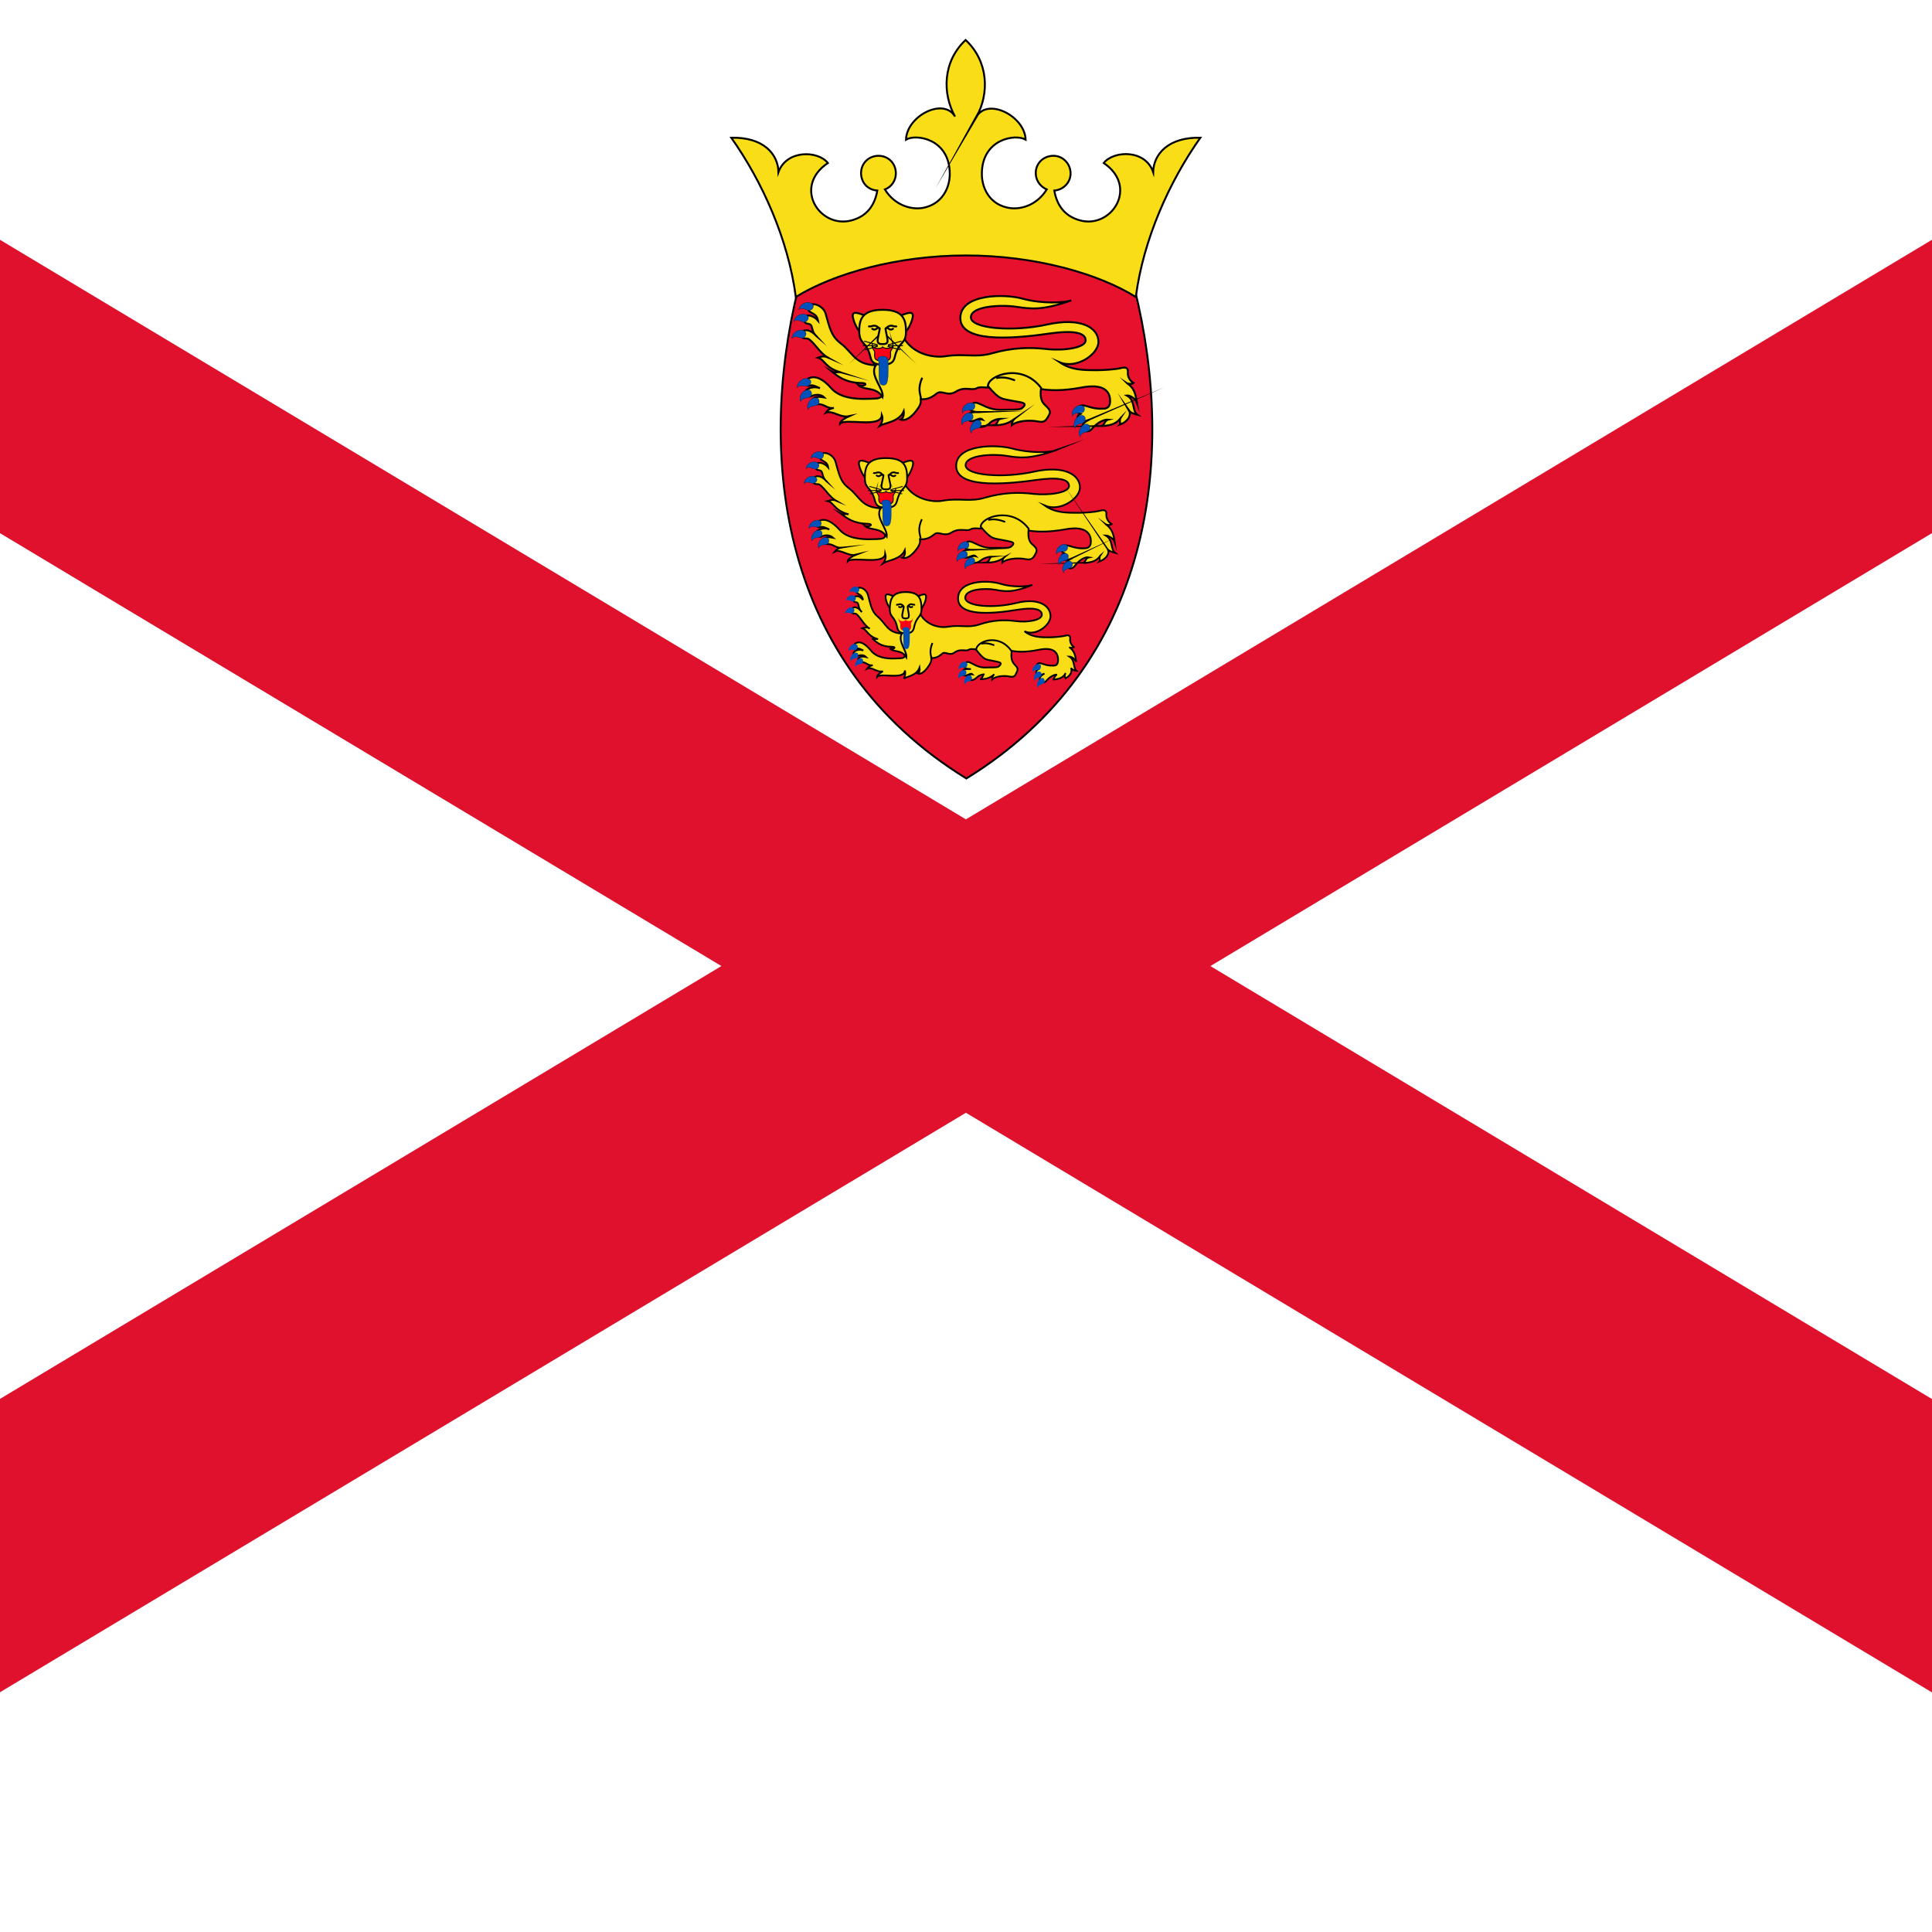 <svg xmlns="http://www.w3.org/2000/svg" height="512" width="512" viewBox="0 0 512 512"><rect x="0" y="0" width="512" height="512" fill="#333333" stroke="none"/><style>.prefix__st3,.prefix__st4,.prefix__st5{fill:#f9dd16;stroke:#000;stroke-width:.51;stroke-miterlimit:133.333}.prefix__st4,.prefix__st5{fill:#ff0016;stroke-width:.255}.prefix__st5{fill:#0051ba;stroke-width:5.300000e-02}.prefix__st6,.prefix__st7{stroke-miterlimit:120}.prefix__st6{stroke:#000;fill:#f9dd16;stroke-width:.459}.prefix__st7{fill:#ff0016;stroke-width:.23}.prefix__st7,.prefix__st8,.prefix__st9{stroke:#000}.prefix__st8{stroke-miterlimit:120;fill:#0051ba;stroke-width:4.770000e-02}.prefix__st9{fill:#f9dd16;stroke-width:.459}.prefix__st10,.prefix__st11{fill:#ff0016;stroke:#000;stroke-width:7.650000e-03}.prefix__st11{fill:#0051ba;stroke-width:1.590000e-03}</style><path fill="#fff" d="M-170.7 0h853.3v512h-853.3z"/><path d="M-170.7 0l853.3 512m-853.3 0L682.7 0" stroke="#df112d" stroke-width="66.667" stroke-miterlimit="133.333"/><path d="M300.7 76.6c11 44.4 5 99.2-44.6 129.7-49.5-30.4-55.5-85.3-44.6-129.7 11.7-10.6 64.7-17.2 89.2 0h0z" fill="#e8112d" stroke="#000" stroke-width=".51" stroke-miterlimit="133.333"/><path class="prefix__st3" d="M256 67.7c18.2 0 35.1 4.8 45 11 2-15.3 8.9-30.6 17.1-42.2-8.5-.2-12.4 4.4-12.5 9.1-2.1-6.1-10.5-5.7-13.1-2.4 9.3 6.3 2.1 17.5-6.3 15.2-4-1.1-6.1-3.9-6.8-7.9 2.5-.2 4.5-2.3 4.3-4.9-.2-2.5-2.3-4.5-4.9-4.3s-4.5 2.3-4.3 4.9c.1 1.8 1.3 3.3 2.9 4-2.7 4.4-7.5 5.7-10.9 4.7-4.5-1.2-6.3-5.3-6.3-8.8 0-9.3 8.9-10.7 11.6-9.1-.2-6.2-10-11.2-13-6.1 3.4-6.1 3.2-14.6-2.9-20.3-6.1 5.7-6.2 14.2-2.8 20.3-3-5.2-12.8-.2-13 6.1 2.7-1.6 11.6-.2 11.6 9.1 0 3.6-1.9 7.6-6.3 8.8-3.4 1-8.2-.3-10.9-4.7 2.4-.9 3.5-3.6 2.6-6-.9-2.4-3.6-3.5-6-2.6s-3.5 3.6-2.6 6c.6 1.7 2.2 2.8 4 2.9-.7 4-2.8 6.8-6.8 7.9-8.5 2.3-15.7-8.9-6.3-15.2-2.6-3.3-10.9-3.6-13.1 2.4-.1-4.7-3.9-9.3-12.5-9.1 8.2 11.6 15.1 26.9 17.1 42.2 10-6.2 26.9-11 45.1-11z"/><path class="prefix__st3" d="M293.7 111.2c-1.1.3-1.1 1.7-1.7 1.7 2.8-.1 4.2-.9 5.1-2.3-.6.6-.1 1.7-.3 1.9 2.1-.7 3.1-2.5 2.4-3.7.5.7 1.8 1 2.2 1.1-1.5-1.1-.4-3.8-2.8-5.1.8-.1 2.3.8 2.7 1.9-.4-2.4-.7-3.9-2.7-5.2.2.2 1.3.4 1.8 0-1.3-.8-1.6-2.1-1.5-2.9.1-1.2-.6-1.4-2.1-1-1.3.3-4.3.5-6.1.5-3.7 0-6.8 0-9.9-2.1 4.5 1.9 10.3-2.1 10.3-5.4 0-3.7-4.5-6.6-13.6-4.6s-20.2 1.1-20.2-1.9 7.9-3.4 12-2.8c4.1.6 7 1 14.6-1.7-1.9.7-7.9.9-12.7-.4-4.8-1.4-16.6-1.4-16.7 5-.1 6.4 12.6 5.8 23.5 4.2 6.4-.9 9.7-.3 9.7 1.8 0 2-5.8 2.8-10.3 2.3-4.5-.5-9.1-.4-14.4 1.1-4.4 1.3-7.5 0-12.4.8-2.4.4-8.1 0-11-4.7-1.8 1.3-7 3.9-7.9 6.4-1.3 2.4-.4 4.7 1.3 7 2.1 2.9-1 2.5-3.3 2.6-3.1.1-7.2-.3-9.4-2.8-1.9-2.2-4.4-3.9-6.5-2.3-1 .8 0 1.9.8 1.6.8-.3 1.8.3 2.7.7-1.4-.6-2.9-.1-3.5.4-.8.7.2 2.1 1.2 1.7.8-.4 2.4-.7 3.4.3-1.1-.2-2.3-.2-2.9.4-.6.6-.1 1.5 1.1 1.4 2-.1 2.5 1.3 4.4 1-1.2.2-1.9.8-2.2 1.3 1.8-.8 3.8 1.4 6.2.9-.9.4-2.4 1.3-2.4 2 1.4-1.6 10.9 1.3 11.1-2.3.3.7.2 1.8-.5 2.8 1.2-.7 5.1-1 6.3-3.8.1.8-.1 1.9-.8 2.2 1.3.4 2.9-.5 4.6-3 .7-1 .8-1.7.7-2.4 1.7.1 2.9-.4 4.2-1.5 1.4-1.1 2.8.9 5.1-.5 2.3-1.5 4.3-.2 5.5-.9 1.3-.7 3 .3 4.3-.6 1.4-.8 3.5.4 5.7-1.4 3.5 1.3 7.7 3.7 17.8 1.8 5.8-1.1 7.6.9 7.6 3.6 0 1.8-1.1 2-1.9 2-3.2.2-4.6-1.2-5.9-.8-.9.3-1.4 1.7-.1 2.2-1 .5-.9 1.5-.4 1.9.5.4 1.9 0 2.8-.4-1.2.5-2.4 1.5-1.7 2.5.4.6 1.5 1.1 2.5-.2 1.2-1.4 3-2.4 4.2-2.3zM229.4 83.7c-2.9-1.2-3.9-1.2-3.2 1.1.3 1 1 2.5 1.7 3.1-.1-1 .3-3.7 1.5-4.2z"/><path class="prefix__st3" d="M238.5 83.7c2.9-1.2 3.9-1.2 3.2 1.1-.3 1-1 2.5-1.7 3.1 0-1-.4-3.7-1.5-4.2z"/><path class="prefix__st3" d="M233.9 82.1c5.5 0 6.2 2.6 6.2 5.8 0 3.5-1.9 2.3-3 6.8-.4 1.8-1.8 1.9-3.2 1.9-1.4 0-2.8-.1-3.2-1.9-1.1-4.5-2.9-3.3-3-6.8 0-3.2.7-5.8 6.2-5.8z"/><path class="prefix__st3" d="M219.7 94.9c-1.4-.8-2.3-.3-2.9-.1 1.8.5 1.9 2.8 6.1 3.9-.9-.3-1.5.3-2.4-.2 1.7 1.4 3.7 2.9 7.7 3 2.3 0 .7 1.2-.8.5 1.5 1.6 4.6.3 6.5 3.2.4-2.2-3.6-5.8-1.8-8.4-5.6-.2-6.1-3.4-9.3-5.8-2.6-2-2.9-4.1-4-7.9-.5-1.7-2.6-2.8-3.7-2.4-1 .4-1.3 1.2-.5 1.9.8.6 1.9.7 2.2 2.4-1.1-1.3-2.8-1.8-3.5-1-.5.5-.3 1.7.8 1.8 1.7.2.5 1.8 2.4 3.4-1.7-1.9-3.2-2.1-4.1-1.1-.5.6 0 1.7 1.2 1.6 1.6-.2 3.5 4.1 6.1 5.2zM265.1 111c-.9.2-.6 1.6-1.8 1.7 2.9 0 4.3-.7 5.7-1.8-.6.4-.9 1.3-.9 1.8 1.5-1.3 5.1-1.4 7-1 1.9.4 2.2-.5 2.9-1.7.7-1.2-.3-1.9-1.2-2.8-.9-.9-1.2-2.2-.9-4.4-5-6.7-14-3.4-14.1-.5 3.2 3.8 3.7 3.3 6.4 3.9 2.7.5 4.4.5 2.6 2-.6.5-3.2.3-5.3.4-4.6.2-6.6-3.1-8-1.4-1.1 1.4 0 2.1 2.3 2-1.6 0-3.6-.1-3.3 1.4.6 2.5 2.9-.5 3.9.6-.8-.2-2 .3-2 1s1.7 1.7 3.7.1c.8-.9 2.2-1.3 3-1.3zM269 100.8c-1.6-.6-3.1-1-5-.6M244.4 100.1c-1.3 2.9-.5 4.3-.3 5.6M230.1 86.4c.9.5 1.4-.8 2.8.5-.4-.4-.8 1.1-1.9.1M237.7 86.4c-.9.5-1.4-.8-2.8.5.4-.4.8 1.1 1.9.1"/><path class="prefix__st3" d="M234.9 86.9c-.3.3-.3-.2-.1 1 .4 2.3 1 3.3-.9 3.3s-1.3-1.1-.9-3.3c.2-1.2.2-.8-.1-1"/><g><path class="prefix__st4" d="M233.9 95.6c1.5 0 2.3 0 2.1-2.1-.1-.8 1-1.2.6-2.5.4 1.7-2.7 1.5-2.7.8 0 .8-3.2.9-2.7-.8-.4 1.4.7 1.7.6 2.5-.2 2.1.6 2.1 2.1 2.1zM232.6 91.4l-3.6-1M232.6 91.6h-4M232.6 91.8l-3.4.9M235.3 91.4l3.6-1M235.3 91.6h4M235.2 91.8l3.4.9"/></g><g><path class="prefix__st5" d="M215.4 80.7c-1-1.3-3.6-.2-3.7 1.4.9-1 2.3.5 3.1.1.6-.2 1-1 .6-1.5zM214.1 83.8c-1-1.3-3.6-.2-3.7 1.4.9-1 2.3.5 3.1.1.5-.2 1-1 .6-1.5zM213.4 87.9c-1.2-1.2-3.6.2-3.5 1.8.8-1.1 2.3.2 3.1-.2.5-.3.9-1.1.4-1.6zM214.6 100.6c-1.3-1-3.6.6-3.3 2.2.6-1.2 2.4-.1 3-.6.6-.3.9-1.2.3-1.6zM214.6 103.4c-1.6-.6-3.2 1.7-2.4 3.1.2-1.3 2.2-.8 2.7-1.5.3-.4.3-1.3-.3-1.6zM216.6 105.5c-1.6-.6-3.2 1.7-2.4 3.1.2-1.3 2.2-.8 2.7-1.5.3-.4.3-1.4-.3-1.6zM257.4 109.5c-1.6-.6-3.2 1.7-2.4 3.1.2-1.3 2.2-.8 2.7-1.5.3-.4.3-1.3-.3-1.6zM259.5 111.4c-1.6-.4-3 2.1-2.1 3.4.1-1.4 2.1-1 2.5-1.8.3-.5.2-1.4-.4-1.6zM258 106.9c-1.4-.8-3.5 1.1-2.9 2.6.4-1.3 2.3-.4 2.9-1 .4-.4.6-1.3 0-1.6zM287 110.1c-1.6-.4-3 2.1-2.1 3.4.1-1.4 2.1-1 2.5-1.8.4-.5.3-1.4-.4-1.6zM287 107.6c-1.5-.8-3.4 1.2-2.8 2.7.4-1.3 2.3-.5 2.9-1.1.4-.4.5-1.3-.1-1.6zM288.2 112.4c-1.6-.3-2.9 2.2-1.9 3.4 0-1.4 2.1-1.1 2.5-1.9.2-.4 0-1.3-.6-1.5zM234 94.4c1 0 1.4.3 1.4 2.1 0 3.9 0 5.6-1.3 5.6s-1.2-1.6-1.2-4.5c0-1.5 0-2.2-.3-2.1.1-1 .5-1.1 1.4-1.1z"/></g><g id="prefix__leopard_1_"><path class="prefix__st6" d="M288.6 147.7c-1 .2-1 1.5-1.5 1.5 2.6-.1 3.8-.8 4.6-2.1-.6.5-.1 1.5-.3 1.7 1.9-.7 2.8-2.3 2.1-3.3.4.6 1.6.9 2 1-1.3-1-.4-3.4-2.5-4.6.7 0 2.1.8 2.4 1.7-.3-2.1-.7-3.5-2.4-4.7.2.2 1.2.4 1.6 0-1.1-.7-1.5-1.9-1.4-2.6.1-1.1-.6-1.3-1.9-.9-1.2.3-3.9.5-5.5.5-3.3 0-6.2 0-8.9-1.9 4.1 1.7 9.3-1.9 9.3-4.8 0-3.3-4-6-12.2-4.2-8.2 1.8-18.1 1-18.1-1.7s7.1-3.1 10.8-2.5c3.7.6 6.3.9 13.2-1.5-1.7.7-7.1.8-11.5-.4-4.3-1.2-14.9-1.2-15 4.5-.1 5.7 11.3 5.2 21.2 3.8 5.7-.8 8.7-.3 8.7 1.6 0 1.8-5.3 2.5-9.3 2.1-4-.5-8.2-.4-13 1-4 1.2-6.8 0-11.2.8-2.1.4-7.3 0-9.9-4.2-1.6 1.1-6.3 3.5-7.1 5.8-1.1 2.1-.4 4.2 1.1 6.3 1.9 2.6-.9 2.2-3 2.3-2.8.1-6.5-.3-8.4-2.5-1.7-1.9-4-3.5-5.8-2.1-.9.7 0 1.7.7 1.4.7-.3 1.6.3 2.4.6-1.3-.5-2.6-.1-3.2.4-.7.7.2 1.9 1.1 1.5.7-.4 2.1-.6 3.1.3-1-.2-2.1-.2-2.6.4-.5.5-.1 1.3 1 1.3 1.8-.1 2.2 1.2 4 .9-1.1.1-1.7.7-2 1.1 1.6-.8 3.5 1.3 5.6.8-.8.3-2.2 1.2-2.2 1.8 1.3-1.5 9.8 1.1 10-2.1.2.7.2 1.6-.5 2.5 1.1-.7 4.6-.9 5.7-3.4.1.8 0 1.7-.7 2 1.1.4 2.6-.5 4.1-2.7.6-.9.7-1.5.6-2.2 1.5.1 2.6-.3 3.8-1.3 1.2-1 2.5.8 4.6-.5 2.1-1.3 3.9-.2 5-.8 1.1-.7 2.7.2 3.9-.5 1.2-.8 3.1.4 5.1-1.2 3.2 1.2 6.9 3.3 16 1.7 5.2-1 6.9.8 6.9 3.2 0 1.6-1 1.8-1.7 1.8-2.9.2-4.2-1.1-5.3-.7-.8.3-1.2 1.5-.1 2-.9.5-.8 1.3-.3 1.7.5.3 1.7 0 2.5-.4-1.1.5-2.2 1.3-1.5 2.2.4.5 1.3 1 2.2-.2 1-1.4 2.6-2.4 3.7-2.2zM230.7 122.8c-2.6-1.1-3.5-1.1-2.9 1 .3.9.9 2.2 1.5 2.8 0-.8.4-3.3 1.4-3.8zM238.9 122.8c2.6-1.1 3.5-1.1 2.9 1-.3.9-.9 2.2-1.5 2.8 0-.8-.3-3.3-1.4-3.8z"/><path class="prefix__st6" d="M234.8 121.4c5 0 5.6 2.3 5.6 5.3 0 3.1-1.7 2.1-2.7 6.1-.4 1.6-1.6 1.7-2.9 1.7-1.3 0-2.5-.1-2.9-1.7-1-4-2.7-3-2.7-6.1 0-3 .6-5.3 5.6-5.3z"/><path class="prefix__st6" d="M222 132.9c-1.3-.8-2.1-.2-2.6-.1 1.6.4 1.7 2.5 5.5 3.5-.8-.2-1.3.2-2.1-.2 1.6 1.2 3.3 2.6 7 2.7 2 0 .6 1.1-.7.5 1.4 1.4 4.1.3 5.9 2.9.3-2-3.2-5.2-1.6-7.5-5.1-.2-5.5-3-8.4-5.3-2.4-1.8-2.6-3.7-3.6-7.1-.5-1.6-2.3-2.5-3.3-2.2-.9.3-1.2 1.1-.5 1.7.8.6 1.7.7 1.9 2.1-1-1.2-2.5-1.6-3.2-.9-.4.5-.3 1.5.7 1.6 1.5.2.4 1.6 2.2 3.1-1.5-1.7-2.9-1.9-3.7-.9-.5.6 0 1.6 1.1 1.5 1.3-.2 3.1 3.7 5.4 4.6zM262.9 147.5c-.8.1-.6 1.5-1.6 1.6 2.6 0 3.9-.6 5.1-1.6-.6.3-.8 1.2-.8 1.6 1.4-1.2 4.6-1.3 6.3-.9 1.7.3 2-.5 2.6-1.6.6-1.1-.2-1.7-1.1-2.5-.8-.8-1-2-.8-4-4.5-6-12.6-3.1-12.7-.5 2.9 3.4 3.3 3 5.7 3.5 2.4.5 3.9.5 2.3 1.8-.6.5-2.9.2-4.7.3-4.1.2-6-2.8-7.2-1.3-1 1.3 0 1.9 2.1 1.8-1.4 0-3.3-.1-3 1.2.5 2.2 2.6-.4 3.5.5-.7-.2-1.8.3-1.8.9 0 .7 1.6 1.5 3.3.1.8-.6 2-.9 2.8-.9zM266.4 138.3c-1.5-.5-2.8-.9-4.5-.5M244.3 137.6c-1.2 2.6-.5 3.9-.3 5.1M231.4 125.3c.8.4 1.3-.8 2.5.5-.3-.4-.8 1-1.7.1M238.2 125.3c-.8.4-1.3-.8-2.5.5.3-.4.8 1 1.7.1"/><path class="prefix__st6" d="M235.7 125.8c-.3.2-.3-.2-.1.9.4 2 .9 3-.8 3-1.7 0-1.2-1-.8-3 .2-1.1.2-.7-.1-.9"/><g><path class="prefix__st7" d="M234.8 133.6c1.3 0 2.1 0 1.9-1.9-.1-.8.9-1.1.6-2.3.4 1.5-2.5 1.4-2.5.7 0 .7-2.8.8-2.5-.7-.4 1.2.6 1.5.6 2.3-.2 1.9.6 1.9 1.9 1.9zM233.6 129.8l-3.2-.9M233.6 130H230M233.6 130.1l-3.1.8M236 129.8l3.2-.9M236 130h3.6M236 130.1l3.1.8"/></g><g><path class="prefix__st8" d="M218.2 120.2c-.9-1.2-3.3-.2-3.3 1.3.8-.9 2.1.4 2.8.1.4-.2.8-1 .5-1.4zM216.9 122.9c-.9-1.2-3.3-.2-3.3 1.3.8-.9 2.1.4 2.8.1.5-.2.9-.9.5-1.4zM216.3 126.6c-1.1-1.1-3.3.2-3.2 1.6.7-1 2.1.2 2.8-.2.5-.2.9-.9.4-1.4zM217.4 138.1c-1.2-.9-3.2.6-3 2 .6-1.1 2.1-.1 2.7-.5.6-.3.8-1.1.3-1.5zM217.4 140.6c-1.4-.5-2.9 1.5-2.2 2.8.2-1.2 2-.7 2.5-1.3.3-.4.3-1.3-.3-1.5zM219.2 142.5c-1.4-.5-2.9 1.5-2.2 2.8.2-1.2 2-.7 2.5-1.3.3-.5.3-1.3-.3-1.5zM255.9 146.1c-1.4-.5-2.9 1.5-2.2 2.8.2-1.2 2-.7 2.5-1.3.3-.4.3-1.3-.3-1.5zM257.8 147.8c-1.5-.4-2.7 1.9-1.9 3 .1-1.2 1.9-.9 2.3-1.6.3-.4.2-1.2-.4-1.4zM256.5 143.7c-1.3-.7-3.1 1-2.6 2.4.4-1.2 2.1-.4 2.6-.9.3-.3.5-1.2 0-1.5zM282.6 146.7c-1.5-.4-2.7 1.9-1.9 3 .1-1.2 1.9-.9 2.3-1.6.3-.5.2-1.3-.4-1.4zM282.6 144.4c-1.3-.7-3.1 1.1-2.6 2.5.4-1.2 2.1-.4 2.6-1 .4-.4.6-1.3 0-1.5zM283.6 148.7c-1.5-.3-2.6 2-1.7 3.1 0-1.2 1.9-1 2.2-1.7.3-.4.1-1.3-.5-1.4zM234.9 132.5c.9 0 1.3.3 1.3 1.9 0 3.5 0 5-1.2 5-1.1 0-1.1-1.4-1.1-4 0-1.3 0-2-.3-1.9.1-.9.5-1 1.3-1z"/></g></g><g id="prefix__leopard_2_"><path class="prefix__st9" d="M280.1 178.8c-.7.2-.7 1.3-1.1 1.3 1.9-.1 2.8-.6 3.4-1.7-.4.4-.1 1.3-.2 1.4 1.4-.5 2.1-1.9 1.6-2.8.3.5 1.2.8 1.5.8-1-.9-.3-2.8-1.9-3.8.5 0 1.5.6 1.8 1.4-.2-1.8-.5-2.9-1.8-3.9.1.2.9.3 1.2 0-.8-.6-1.1-1.6-1-2.2.1-.9-.4-1.1-1.4-.8-.9.2-2.9.4-4.1.4-2.4 0-4.6 0-6.6-1.6 3 1.4 6.9-1.6 6.9-4 0-2.7-3-5-9.1-3.5s-13.5.9-13.5-1.4 5.3-2.6 8-2.1 4.7.8 9.8-1.3c-1.3.5-5.3.7-8.5-.3s-11.1-1-11.2 3.8c-.1 4.8 8.4 4.3 15.7 3.1 4.3-.7 6.5-.2 6.5 1.3s-3.9 2.1-6.9 1.7c-3-.4-6.1-.3-9.7.9-3 1-5 0-8.3.6-1.6.3-5.5 0-7.4-3.5-1.2.9-4.7 2.9-5.3 4.8-.8 1.8-.3 3.5.8 5.2 1.4 2.2-.7 1.8-2.2 1.9-2.1.1-4.8-.2-6.3-2.1-1.3-1.6-3-2.9-4.3-1.7-.7.6 0 1.4.5 1.2.5-.2 1.2.2 1.8.5-.9-.4-2-.1-2.4.3-.6.6.1 1.6.8 1.2.5-.3 1.6-.5 2.3.2-.8-.2-1.5-.1-1.9.3-.4.5-.1 1.1.7 1.1 1.3-.1 1.6 1 3 .8-.8.1-1.3.6-1.5.9 1.2-.6 2.6 1.1 4.2.7-.6.3-1.6 1-1.6 1.5.9-1.2 7.3.9 7.4-1.7.2.5.1 1.4-.3 2.1.8-.5 3.4-.7 4.2-2.9.1.6 0 1.4-.5 1.6.8.3 1.9-.4 3.1-2.3.4-.7.6-1.2.5-1.8 1.1 0 1.9-.3 2.8-1.1.9-.9 1.9.7 3.4-.4s2.9-.2 3.7-.7c.8-.5 2 .2 2.9-.4.9-.6 2.3.3 3.8-1 2.4 1 5.1 2.8 11.9 1.4 3.9-.8 5.1.7 5.1 2.7 0 1.4-.7 1.5-1.3 1.5-2.2.1-3.1-.9-3.9-.6-.6.2-.9 1.3-.1 1.6-.7.4-.6 1.1-.2 1.4.3.3 1.3 0 1.9-.3-.8.4-1.6 1.1-1.1 1.9.3.5 1 .8 1.7-.1.7-.8 1.9-1.6 2.7-1.5zM237 158.1c-2-.9-2.6-.9-2.2.9.2.8.7 1.8 1.1 2.3.1-.7.3-2.8 1.1-3.2z"/><path class="prefix__st9" d="M243.1 158.1c2-.9 2.6-.9 2.2.9-.2.8-.7 1.8-1.1 2.3-.1-.7-.3-2.8-1.1-3.2z"/><path class="prefix__st9" d="M240 156.9c3.7 0 4.2 1.9 4.2 4.4 0 2.6-1.3 1.7-2 5.1-.3 1.3-1.2 1.4-2.2 1.4-.9 0-1.9-.1-2.2-1.4-.7-3.4-2-2.5-2-5.1.1-2.4.5-4.4 4.2-4.4z"/><path class="prefix__st9" d="M230.5 166.6c-.9-.6-1.6-.2-1.9-.1 1.2.4 1.3 2.1 4.1 2.9-.6-.2-1 .2-1.6-.2 1.2 1 2.4 2.2 5.2 2.2 1.5 0 .5.9-.5.4 1 1.2 3.1.2 4.4 2.4.2-1.7-2.4-4.3-1.2-6.3-3.8-.2-4.1-2.5-6.3-4.4-1.8-1.5-1.9-3.1-2.7-5.9-.4-1.3-1.7-2.1-2.5-1.8-.7.3-.9.9-.3 1.4.6.5 1.3.5 1.5 1.8-.7-1-1.8-1.3-2.4-.7-.3.4-.2 1.3.5 1.3 1.1.1.3 1.4 1.6 2.6-1.1-1.4-2.1-1.6-2.7-.8-.4.5 0 1.3.8 1.2 1-.1 2.3 3.1 4 4zM260.9 178.7c-.6.1-.4 1.2-1.2 1.3 1.9 0 2.9-.5 3.8-1.3-.4.3-.6 1-.6 1.4 1-1 3.4-1.1 4.7-.8 1.3.3 1.5-.4 1.9-1.3.5-.9-.2-1.4-.8-2.1-.6-.7-.8-1.7-.6-3.3-3.4-5-9.4-2.6-9.4-.4 2.2 2.8 2.4 2.5 4.3 2.9 1.8.4 2.9.4 1.7 1.5-.4.4-2.2.2-3.5.3-3.1.1-4.4-2.4-5.4-1.1-.7 1.1 0 1.5 1.5 1.5-1 0-2.4-.1-2.2 1 .4 1.8 2-.3 2.6.4-.5-.1-1.3.2-1.4.8 0 .6 1.2 1.3 2.5.1.7-.7 1.6-.9 2.1-.9zM263.5 171c-1.1-.4-2.1-.7-3.4-.4M247.1 170.4c-.9 2.2-.4 3.2-.2 4.2M237.5 160.2c.6.3 1-.6 1.9.4-.2-.3-.6.8-1.3.1M242.5 160.2c-.6.3-1-.6-1.9.4.2-.3.6.8 1.3.1"/><path class="prefix__st9" d="M240.7 160.6c-.2.2-.2-.2-.1.8.3 1.7.6 2.5-.6 2.5-1.3 0-.9-.8-.6-2.5.2-.9.1-.6-.1-.8"/><g><path class="prefix__st10" d="M240 167.1c1 0 1.6 0 1.4-1.6-.1-.6.7-.9.4-1.9.3 1.3-1.8 1.1-1.8.6 0 .6-2.1.7-1.8-.6-.3 1 .5 1.3.4 1.9-.1 1.6.4 1.6 1.4 1.6zM239.1 163.9l-2.4-.7M239.1 164.1h-2.7M239.2 164.2l-2.3.7M240.9 163.9l2.4-.7M240.9 164.1h2.7M240.9 164.2l2.3.7"/></g><g><path class="prefix__st11" d="M227.6 155.9c-.7-1-2.4-.2-2.5 1.1.6-.8 1.6.3 2.1.1.4-.2.7-.8.4-1.2zM226.7 158.2c-.7-1-2.4-.2-2.5 1.1.6-.8 1.5.3 2.1.1.4-.2.7-.8.4-1.2zM226.3 161.3c-.8-.9-2.4.2-2.4 1.4.5-.8 1.6.1 2.1-.2.3-.2.6-.8.3-1.2zM227.1 170.9c-.9-.8-2.4.5-2.2 1.7.4-.9 1.6-.1 2-.4.4-.4.6-1 .2-1.3zM227.1 173c-1-.4-2.2 1.3-1.6 2.3.1-1 1.5-.6 1.8-1.1.2-.4.2-1.1-.2-1.2zM228.4 174.5c-1-.4-2.2 1.3-1.6 2.3.1-1 1.5-.6 1.8-1.1.2-.3.2-1-.2-1.2zM255.7 177.6c-1-.4-2.2 1.3-1.6 2.3.1-1 1.5-.6 1.8-1.1.3-.4.3-1.1-.2-1.2zM257.1 179c-1.1-.3-2 1.5-1.4 2.5 0-1 1.4-.8 1.7-1.3.3-.4.2-1.1-.3-1.2zM256.1 175.5c-1-.6-2.3.8-2 2 .3-1 1.6-.3 2-.7.3-.3.4-1 0-1.3zM275.6 178c-1.1-.3-2 1.5-1.4 2.5 0-1 1.4-.8 1.7-1.3.2-.4.1-1.1-.3-1.2zM275.6 176.1c-1-.6-2.3.9-1.9 2.1.3-1 1.5-.4 1.9-.8.3-.4.4-1.1 0-1.3zM276.4 179.7c-1.1-.2-2 1.6-1.3 2.6 0-1 1.4-.9 1.7-1.4.1-.4 0-1.1-.4-1.2zM240.1 166.2c.7 0 1 .2 1 1.6 0 2.9 0 4.2-.9 4.2-.8 0-.8-1.2-.8-3.4 0-1.1 0-1.7-.2-1.6 0-.7.3-.8.9-.8z"/></g></g></svg>
